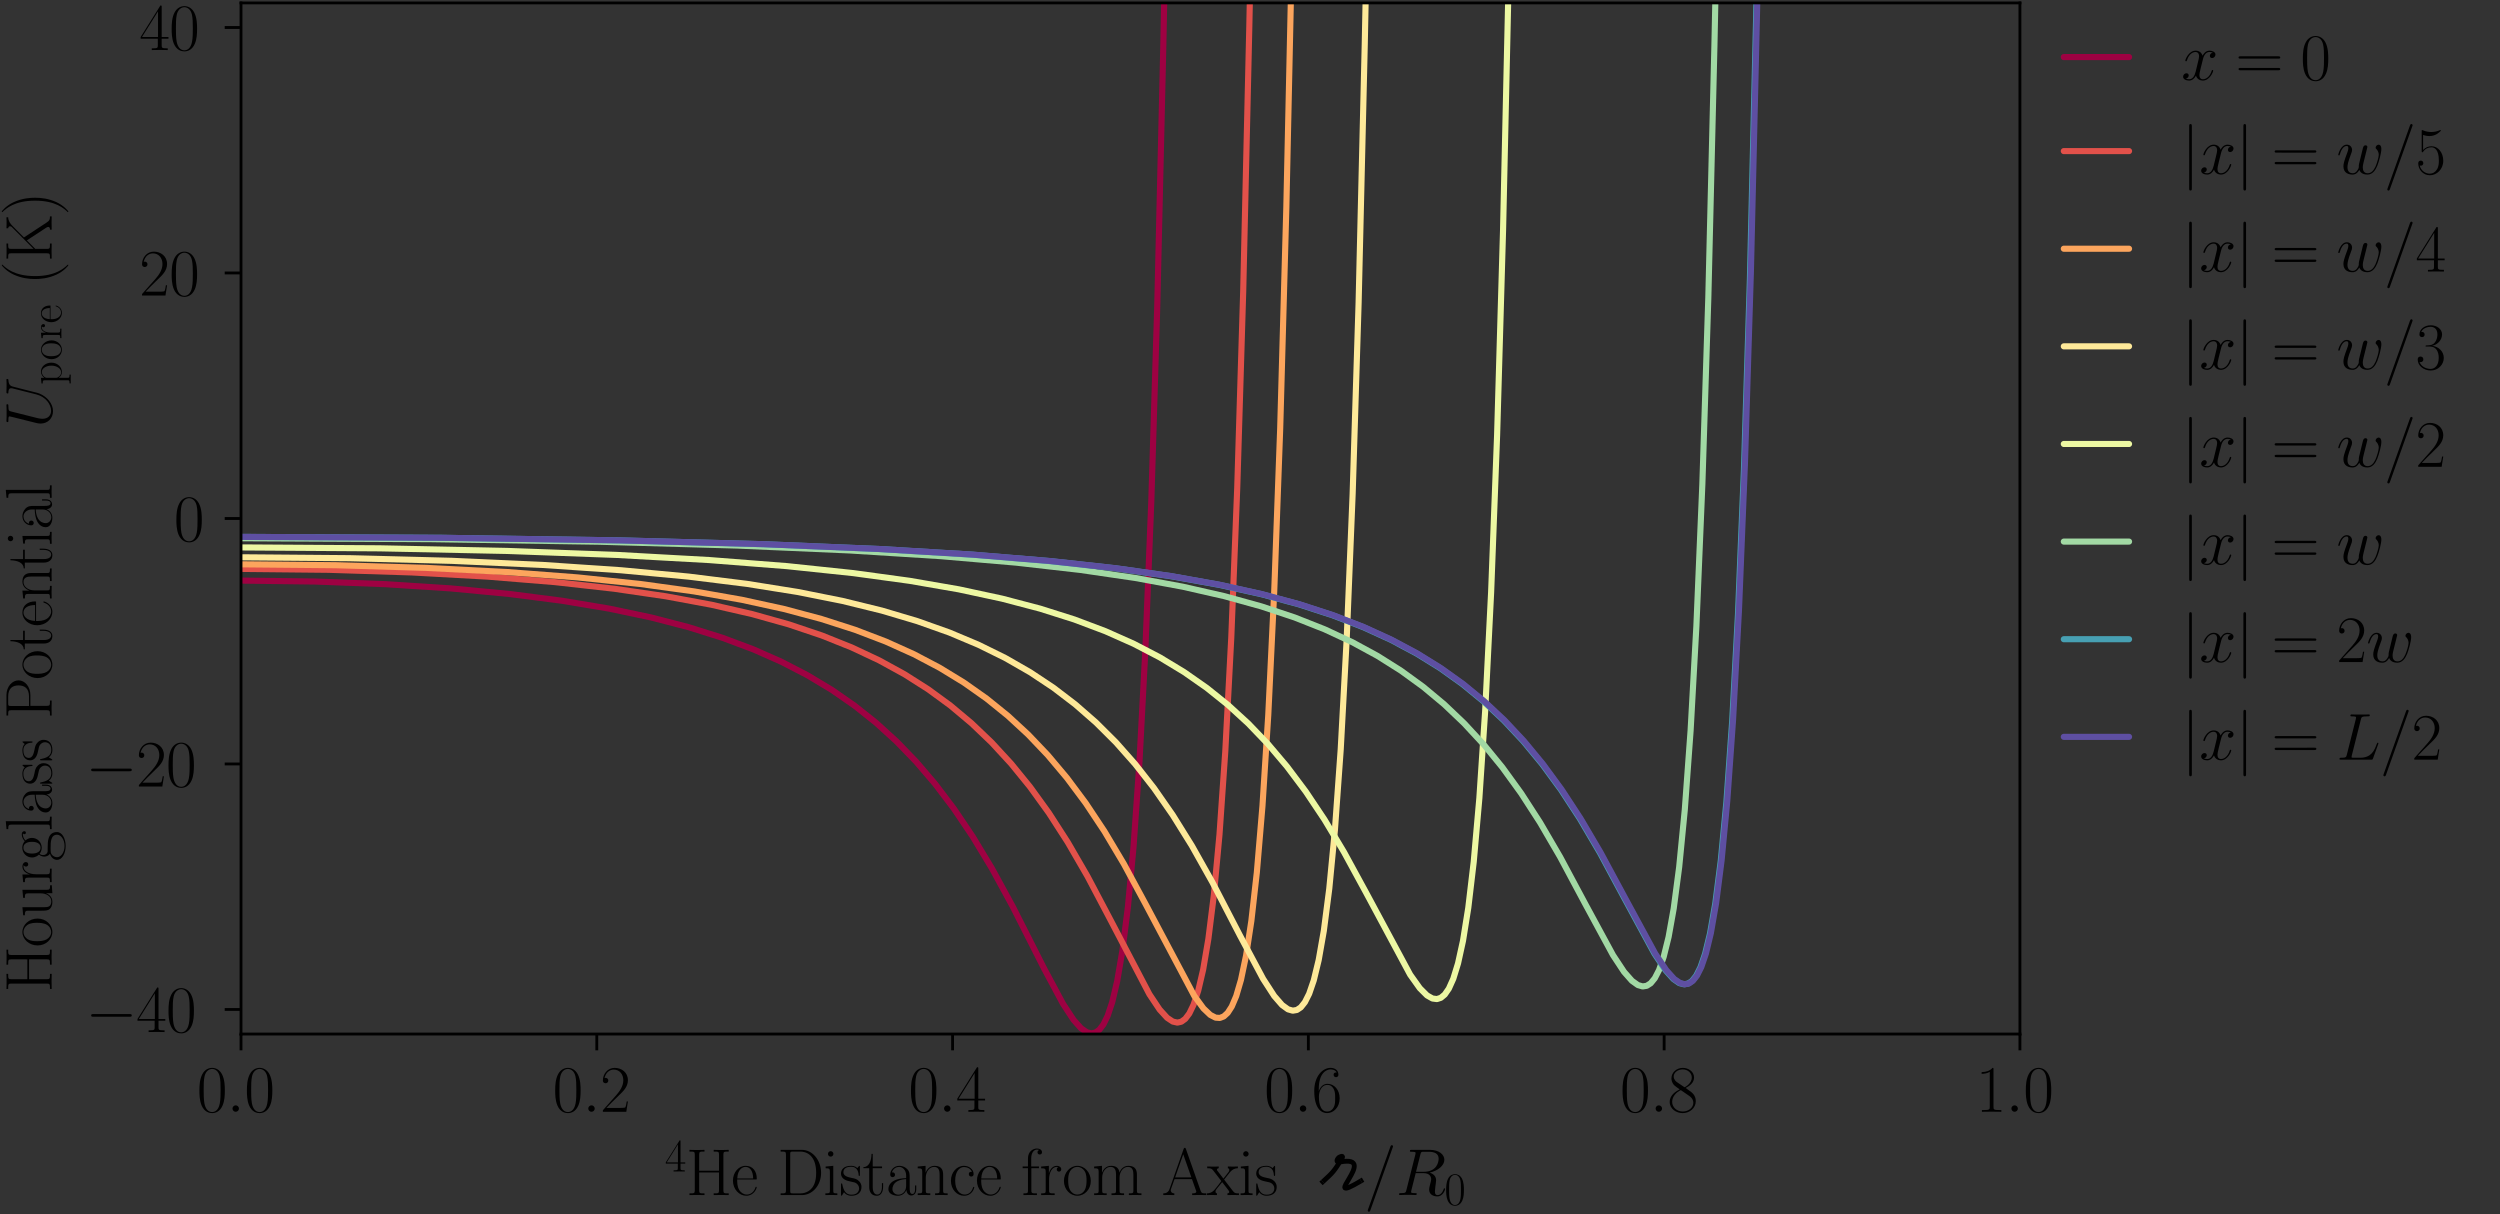 <?xml version="1.0" encoding="UTF-8" standalone="no"?>
<svg
   width="306.534pt"
   height="148.887pt"
   viewBox="0 0 306.534 148.887"
   version="1.1"
   id="svg150"
   sodipodi:docname="hourglass_U.svg"
   xml:space="preserve"
   inkscape:version="1.3.2 (091e20e, 2023-11-25)"
   xmlns:inkscape="http://www.inkscape.org/namespaces/inkscape"
   xmlns:sodipodi="http://sodipodi.sourceforge.net/DTD/sodipodi-0.dtd"
   xmlns:xlink="http://www.w3.org/1999/xlink"
   xmlns="http://www.w3.org/2000/svg"
   xmlns:svg="http://www.w3.org/2000/svg"
   xmlns:rdf="http://www.w3.org/1999/02/22-rdf-syntax-ns#"
   xmlns:cc="http://creativecommons.org/ns#"
   xmlns:dc="http://purl.org/dc/elements/1.1/"><rect x="0" y="0" width="306.534" height="148.887" fill="#333333" stroke="none"/><sodipodi:namedview
     id="namedview150"
     pagecolor="#ffffff"
     bordercolor="#666666"
     borderopacity="1.0"
     inkscape:showpageshadow="2"
     inkscape:pageopacity="0.0"
     inkscape:pagecheckerboard="0"
     inkscape:deskcolor="#d1d1d1"
     inkscape:document-units="pt"
     inkscape:zoom="2.3543059"
     inkscape:cx="151.42467"
     inkscape:cy="172.02523"
     inkscape:window-width="2152"
     inkscape:window-height="1207"
     inkscape:window-x="0"
     inkscape:window-y="360"
     inkscape:window-maximized="0"
     inkscape:current-layer="line2d_14" /><defs
     id="defs1"><style
       type="text/css"
       id="style1">*{stroke-linejoin: round; stroke-linecap: butt}</style><clipPath
       id="clip-0"><path
         clip-rule="nonzero"
         d="M 0.039 0.746 L 25 0.746 L 25 20 L 0.039 20 Z M 0.039 0.746 "
         id="path1-0" /></clipPath></defs><g
     id="patch_1"><path
       d="M 0,148.887 H 306.534 V 0 H 0 Z"
       style="fill:none"
       id="path1" /></g><g
     id="patch_2"><path
       d="M 29.551,126.785 H 247.67 V 0.36 H 29.551 Z"
       style="fill:none"
       id="path2" /></g><g
     id="matplotlib.axis_1"><g
       id="xtick_1"><g
         id="line2d_1"><defs
           id="defs2"><path
             id="mfb56f74d13"
             d="M 0,0 V 2"
             style="stroke:#000000;stroke-width:0.35" /></defs><g
           id="g2"><use
             xlink:href="#mfb56f74d13"
             x="29.551"
             y="126.785"
             style="stroke:#000000;stroke-width:0.35"
             id="use2" /></g></g><g
         id="text_1"><!-- $\mathdefault{0.0}$ --><g
           transform="matrix(0.08,0,0,-0.08,24.141,136.32)"
           id="g5"><defs
             id="defs3"><path
               id="CMR17-30"
               d="m 2688,2038 c 0,392 -6,1061 -275,1575 -237,450 -615,611 -947,611 -308,0 -698,-142 -941,-604 C 269,3137 243,2539 243,2038 c 0,-367 7,-926 205,-1415 275,-662 768,-751 1018,-751 294,0 742,121 1004,732 192,444 218,964 218,1434 z M 1466,-26 c -410,0 -653,354 -743,842 -70,380 -70,933 -70,1293 0,495 0,906 83,1298 122,547 480,714 730,714 262,0 601,-174 723,-701 83,-366 89,-797 89,-1311 0,-418 0,-933 -76,-1312 C 2067,96 1690,-26 1466,-26 Z"
               transform="scale(0.016)" /><path
               id="CMMI12-3a"
               d="M 1178,307 C 1178,492 1024,620 870,620 685,620 557,467 557,313 557,128 710,0 864,0 c 186,0 314,153 314,307 z"
               transform="scale(0.016)" /></defs><use
             xlink:href="#CMR17-30"
             transform="scale(0.996)"
             id="use3" /><use
             xlink:href="#CMMI12-3a"
             transform="matrix(0.996,0,0,0.996,45.69,0)"
             id="use4" /><use
             xlink:href="#CMR17-30"
             transform="matrix(0.996,0,0,0.996,72.788,0)"
             id="use5" /></g></g></g><g
       id="xtick_2"><g
         id="line2d_2"><g
           id="g6"><use
             xlink:href="#mfb56f74d13"
             x="73.175"
             y="126.785"
             style="stroke:#000000;stroke-width:0.35"
             id="use6" /></g></g><g
         id="text_2"><!-- $\mathdefault{0.2}$ --><g
           transform="matrix(0.08,0,0,-0.08,67.764,136.32)"
           id="g9"><defs
             id="defs6"><path
               id="CMR17-32"
               d="M 2669,990 H 2554 C 2490,537 2438,460 2413,422 2381,371 1920,371 1830,371 H 602 c 230,249 678,702 1222,1225 390,370 845,804 845,1437 0,755 -602,1191 -1274,1191 -704,0 -1133,-621 -1133,-1197 0,-250 186,-282 263,-282 64,0 256,38 256,262 0,199 -167,257 -256,257 -39,0 -77,-7 -103,-20 122,544 493,813 884,813 556,0 921,-441 921,-1024 0,-556 -326,-1035 -691,-1450 L 262,147 V 0 h 2253 z"
               transform="scale(0.016)" /></defs><use
             xlink:href="#CMR17-30"
             transform="scale(0.996)"
             id="use7" /><use
             xlink:href="#CMMI12-3a"
             transform="matrix(0.996,0,0,0.996,45.69,0)"
             id="use8" /><use
             xlink:href="#CMR17-32"
             transform="matrix(0.996,0,0,0.996,72.788,0)"
             id="use9" /></g></g></g><g
       id="xtick_3"><g
         id="line2d_3"><g
           id="g10"><use
             xlink:href="#mfb56f74d13"
             x="116.799"
             y="126.785"
             style="stroke:#000000;stroke-width:0.35"
             id="use10" /></g></g><g
         id="text_3"><!-- $\mathdefault{0.4}$ --><g
           transform="matrix(0.08,0,0,-0.08,111.388,136.32)"
           id="g13"><defs
             id="defs10"><path
               id="CMR17-34"
               d="m 2150,4147 c 0,134 -6,141 -121,141 L 128,1254 V 1088 H 1779 V 460 c 0,-230 -13,-294 -461,-294 H 1197 V 0 c 205,12 550,12 768,12 217,0 563,0 768,-12 v 166 h -122 c -448,0 -461,64 -461,294 v 628 h 653 v 166 H 2150 Z M 1798,3723 V 1254 H 256 Z"
               transform="scale(0.016)" /></defs><use
             xlink:href="#CMR17-30"
             transform="scale(0.996)"
             id="use11" /><use
             xlink:href="#CMMI12-3a"
             transform="matrix(0.996,0,0,0.996,45.69,0)"
             id="use12" /><use
             xlink:href="#CMR17-34"
             transform="matrix(0.996,0,0,0.996,72.788,0)"
             id="use13" /></g></g></g><g
       id="xtick_4"><g
         id="line2d_4"><g
           id="g14"><use
             xlink:href="#mfb56f74d13"
             x="160.422"
             y="126.785"
             style="stroke:#000000;stroke-width:0.35"
             id="use14" /></g></g><g
         id="text_4"><!-- $\mathdefault{0.6}$ --><g
           transform="matrix(0.08,0,0,-0.08,155.012,136.32)"
           id="g17"><defs
             id="defs14"><path
               id="CMR17-36"
               d="m 678,2198 c 0,1514 717,1878 1133,1878 135,0 461,-27 589,-294 -102,0 -294,0 -294,-224 0,-173 140,-230 230,-230 58,0 230,25 230,243 0,416 -320,653 -761,653 -762,0 -1562,-813 -1562,-2213 0,-1754 723,-2139 1235,-2139 621,0 1210,559 1210,1423 0,806 -518,1393 -1171,1393 -391,0 -679,-258 -839,-709 z M 1478,25 c -787,0 -787,1187 -787,1425 0,464 218,1135 813,1135 109,0 422,0 634,-445 115,-251 115,-516 115,-838 0,-348 0,-606 -135,-864 C 1978,173 1773,25 1478,25 Z"
               transform="scale(0.016)" /></defs><use
             xlink:href="#CMR17-30"
             transform="scale(0.996)"
             id="use15" /><use
             xlink:href="#CMMI12-3a"
             transform="matrix(0.996,0,0,0.996,45.69,0)"
             id="use16" /><use
             xlink:href="#CMR17-36"
             transform="matrix(0.996,0,0,0.996,72.788,0)"
             id="use17" /></g></g></g><g
       id="xtick_5"><g
         id="line2d_5"><g
           id="g18"><use
             xlink:href="#mfb56f74d13"
             x="204.046"
             y="126.785"
             style="stroke:#000000;stroke-width:0.35"
             id="use18" /></g></g><g
         id="text_5"><!-- $\mathdefault{0.8}$ --><g
           transform="matrix(0.08,0,0,-0.08,198.636,136.32)"
           id="g21"><defs
             id="defs18"><path
               id="CMR17-38"
               d="m 1741,2289 c 403,205 813,514 813,1009 0,586 -564,926 -1082,926 -582,0 -1094,-424 -1094,-1009 0,-161 38,-438 288,-682 64,-64 332,-257 505,-379 C 883,2006 211,1652 211,945 211,282 838,-128 1459,-128 c 685,0 1261,494 1261,1150 0,585 -390,855 -646,1029 z m -839,566 c -51,32 -307,231 -307,533 0,393 403,688 864,688 506,0 877,-360 877,-778 0,-598 -666,-939 -698,-939 -6,0 -12,0 -64,39 z M 2080,1536 c 96,-70 403,-283 403,-675 C 2483,385 2010,25 1472,25 890,25 448,443 448,951 c 0,508 390,933 832,1132 z"
               transform="scale(0.016)" /></defs><use
             xlink:href="#CMR17-30"
             transform="scale(0.996)"
             id="use19" /><use
             xlink:href="#CMMI12-3a"
             transform="matrix(0.996,0,0,0.996,45.69,0)"
             id="use20" /><use
             xlink:href="#CMR17-38"
             transform="matrix(0.996,0,0,0.996,72.788,0)"
             id="use21" /></g></g></g><g
       id="xtick_6"><g
         id="line2d_6"><g
           id="g22"><use
             xlink:href="#mfb56f74d13"
             x="247.67"
             y="126.785"
             style="stroke:#000000;stroke-width:0.35"
             id="use22" /></g></g><g
         id="text_6"><!-- $\mathdefault{1.0}$ --><g
           transform="matrix(0.08,0,0,-0.08,242.26,136.32)"
           id="g25"><defs
             id="defs22"><path
               id="CMR17-31"
               d="m 1702,4083 c 0,134 -6,141 -96,141 -249,-297 -627,-391 -985,-404 -19,0 -51,0 -58,-12 -6,-13 -6,-26 -6,-160 198,0 531,38 787,191 V 467 C 1344,243 1331,166 781,166 H 589 V 0 c 307,6 627,12 934,12 307,0 627,-6 935,-12 v 166 h -192 c -551,0 -564,70 -564,301 z"
               transform="scale(0.016)" /></defs><use
             xlink:href="#CMR17-31"
             transform="scale(0.996)"
             id="use23" /><use
             xlink:href="#CMMI12-3a"
             transform="matrix(0.996,0,0,0.996,45.69,0)"
             id="use24" /><use
             xlink:href="#CMR17-30"
             transform="matrix(0.996,0,0,0.996,72.788,0)"
             id="use25" /></g></g></g><g
       id="text_7"><!-- $^4$He Distance from Axis  $\;\;{r}/R_0$ --><g
         transform="matrix(0.08,0,0,-0.08,81.523,146.535)"
         id="g48"><defs
           id="defs25"><path
             id="CMR17-48"
             d="m 3590,3898 c 0,287 71,287 512,287 v 167 c -185,-13 -524,-13 -723,-13 -198,0 -537,0 -723,13 v -167 c 442,0 512,0 512,-287 V 2342 H 1261 v 1556 c 0,287 70,287 512,287 v 167 c -186,-13 -525,-13 -723,-13 -199,0 -538,0 -724,13 v -167 c 442,0 512,0 512,-287 V 452 C 838,166 768,166 326,166 V 0 c 186,12 525,12 724,12 198,0 537,0 723,-12 v 166 c -442,0 -512,0 -512,286 V 2176 H 3168 V 452 c 0,-286 -70,-286 -512,-286 V 0 c 186,12 525,12 723,12 199,0 538,0 723,-12 v 166 c -441,0 -512,0 -512,286 z"
             transform="scale(0.016)" /><path
             id="CMR17-65"
             d="m 2438,1503 c 26,26 26,39 26,103 0,645 -346,1210 -1075,1210 C 710,2816 173,2175 173,1394 173,554 781,-64 1459,-64 c 717,0 999,683 999,819 0,45 -39,45 -52,45 -44,0 -51,-13 -76,-91 C 2189,270 1837,51 1504,51 1229,51 954,206 781,490 582,819 582,1200 582,1503 Z m -1849,97 c 45,911 537,1113 793,1113 436,0 730,-405 736,-1113 z"
             transform="scale(0.016)" /><path
             id="CMR17-44"
             d="m 333,4352 v -167 c 441,0 512,0 512,-287 V 453 C 845,166 774,166 333,166 V 0 h 2035 c 1030,0 1856,943 1856,2140 0,1204 -813,2212 -1856,2212 z M 1523,166 c -256,0 -269,32 -269,248 v 3522 c 0,217 13,249 269,249 h 717 c 531,0 1510,-312 1510,-2045 C 3750,1242 3488,879 3366,707 3213,510 2848,166 2240,166 Z"
             transform="scale(0.016)" /><path
             id="CMR17-69"
             d="m 992,3961 c 0,141 -115,263 -262,263 -141,0 -263,-116 -263,-263 0,-141 115,-262 263,-262 140,0 262,115 262,262 z M 243,2745 v -166 c 359,0 410,-39 410,-348 V 443 C 653,198 627,166 218,166 V 0 c 153,12 428,12 588,12 154,0 416,0 564,-12 v 166 c -378,0 -391,39 -391,270 v 2380 z"
             transform="scale(0.016)" /><path
             id="CMR17-73"
             d="m 1978,2688 c 0,115 -7,121 -45,121 -26,0 -32,-6 -109,-102 -19,-26 -77,-90 -96,-115 -205,217 -493,224 -602,224 -710,0 -966,-372 -966,-743 0,-576 653,-710 838,-749 404,-83 544,-108 679,-224 83,-76 224,-217 224,-448 0,-268 -154,-614 -743,-614 -556,0 -755,422 -870,986 -19,89 -19,96 -70,96 -52,0 -58,-7 -58,-135 V 64 c 0,-116 6,-122 45,-122 32,0 38,6 70,58 39,57 135,211 173,275 128,-173 352,-339 710,-339 634,0 973,345 973,844 0,327 -173,500 -256,576 -192,199 -416,244 -685,295 -352,77 -800,166 -800,557 0,166 90,518 736,518 685,0 724,-640 736,-845 7,-32 39,-38 58,-38 58,0 58,19 58,128 z"
             transform="scale(0.016)" /><path
             id="CMR17-74"
             d="m 966,2585 h 896 v 167 H 966 V 3968 H 851 C 838,3292 614,2700 70,2687 V 2585 H 627 V 778 c 0,-123 0,-842 743,-842 377,0 595,372 595,848 v 367 H 1850 V 790 C 1850,347 1677,51 1408,51 1222,51 966,179 966,765 Z"
             transform="scale(0.016)" /><path
             id="CMR17-61"
             d="m 2304,1656 c 0,392 0,619 -269,878 -237,217 -512,282 -729,282 -506,0 -871,-408 -871,-839 0,-237 192,-249 231,-249 83,0 230,51 230,230 0,160 -122,230 -230,230 -26,0 -58,-6 -77,-12 134,418 480,537 704,537 320,0 672,-292 672,-838 V 1632 C 1587,1619 1133,1568 774,1373 371,1147 256,822 256,576 256,77 832,-64 1171,-64 c 352,0 679,199 819,569 13,-286 192,-544 474,-544 134,0 474,90 474,602 V 926 H 2822 V 557 c 0,-396 -172,-448 -256,-448 -262,0 -262,337 -262,623 z M 1965,887 C 1965,323 1568,38 1216,38 896,38 646,278 646,576 c 0,195 84,538 455,746 307,175 659,201 864,214 z"
             transform="scale(0.016)" /><path
             id="CMR17-6e"
             d="m 2656,1954 c 0,328 -64,862 -819,862 -506,0 -768,-392 -864,-650 h -7 v 650 l -755,-71 v -167 c 378,0 435,-38 435,-347 V 443 C 646,198 621,166 211,166 V 0 c 154,12 435,12 602,12 166,0 454,0 608,-12 v 166 c -410,0 -435,26 -435,277 v 1235 c 0,591 358,1035 806,1035 474,0 525,-424 525,-733 V 443 c 0,-245 -26,-277 -435,-277 V 0 c 153,12 435,12 601,12 167,0 455,0 608,-12 v 166 c -409,0 -435,26 -435,277 z"
             transform="scale(0.016)" /><path
             id="CMR17-63"
             d="m 2234,2240 c -122,0 -301,0 -301,-225 0,-179 147,-230 230,-230 45,0 231,19 231,243 0,448 -436,788 -928,788 C 787,2816 211,2201 211,1379 211,521 813,-64 1466,-64 c 793,0 992,740 992,811 0,26 -7,45 -52,45 -44,0 -51,-6 -76,-90 C 2163,180 1798,51 1523,51 1114,51 621,431 621,1385 c 0,973 473,1315 851,1315 250,0 621,-118 762,-460 z"
             transform="scale(0.016)" /><path
             id="CMR17-66"
             d="m 979,2585 h 730 v 167 H 966 v 787 c 0,537 269,838 544,838 84,0 180,-14 244,-38 -52,-13 -186,-58 -186,-218 0,-166 128,-217 218,-217 89,0 217,51 217,217 0,232 -230,359 -486,359 -365,0 -864,-269 -864,-954 V 2752 H 141 V 2585 H 653 V 441 C 653,198 627,166 218,166 V 0 c 153,12 448,12 614,12 186,0 512,0 685,-12 v 166 c -461,0 -538,0 -538,288 z"
             transform="scale(0.016)" /><path
             id="CMR17-72"
             d="m 960,1517 c 0,617 262,1196 742,1196 45,0 90,-6 135,-26 0,0 -141,-45 -141,-212 0,-154 122,-218 218,-218 76,0 217,45 217,225 0,205 -205,334 -422,334 -487,0 -698,-476 -762,-701 h -6 v 701 l -743,-71 v -167 c 378,0 436,-38 436,-347 V 443 C 634,198 608,166 198,166 V 0 c 154,12 448,12 615,12 185,0 512,0 685,-12 v 166 c -461,0 -538,0 -538,289 z"
             transform="scale(0.016)" /><path
             id="CMR17-6f"
             d="m 2758,1356 c 0,820 -595,1460 -1292,1460 C 768,2816 173,2176 173,1356 173,550 768,-64 1466,-64 c 697,0 1292,614 1292,1420 z M 1466,51 c -301,0 -557,179 -704,429 -160,288 -180,646 -180,928 0,268 13,601 180,889 128,211 377,416 704,416 288,0 531,-160 684,-384 199,-301 199,-723 199,-921 0,-250 -13,-634 -186,-941 C 1984,172 1709,51 1466,51 Z"
             transform="scale(0.016)" /><path
             id="CMR17-6d"
             d="m 4326,1954 c 0,322 -57,862 -819,862 -435,0 -736,-296 -851,-643 h -6 c -77,527 -455,643 -813,643 -506,0 -768,-392 -864,-650 h -7 v 650 l -755,-71 v -167 c 378,0 435,-38 435,-347 V 443 C 646,198 621,166 211,166 V 0 c 154,12 435,12 602,12 166,0 454,0 608,-12 v 166 c -410,0 -435,26 -435,277 v 1235 c 0,591 358,1035 806,1035 474,0 525,-424 525,-733 V 443 c 0,-245 -26,-277 -435,-277 V 0 c 153,12 435,12 601,12 167,0 455,0 608,-12 v 166 c -409,0 -435,26 -435,277 v 1235 c 0,591 358,1035 806,1035 474,0 525,-424 525,-733 V 443 c 0,-245 -25,-277 -435,-277 V 0 c 154,12 435,12 602,12 166,0 454,0 608,-12 v 166 c -410,0 -436,26 -436,277 z"
             transform="scale(0.016)" /><path
             id="CMR17-41"
             d="m 2323,4441 c -32,83 -45,103 -109,103 -64,0 -76,-20 -108,-103 L 749,580 C 627,236 371,166 147,166 V 0 c 115,12 371,12 493,12 160,0 416,0 570,-12 v 166 c -301,13 -346,216 -346,293 0,57 13,89 26,127 l 339,950 H 2906 L 3290,453 c 32,-77 32,-90 32,-115 0,-172 -276,-172 -397,-172 V 0 c 185,12 518,12 717,12 166,0 486,0 640,-12 v 166 c -340,0 -455,0 -538,236 z M 2067,3924 2848,1702 H 1286 Z"
             transform="scale(0.016)" /><path
             id="CMR17-78"
             d="m 1664,1491 c 192,249 410,531 589,742 211,243 454,346 736,352 v 167 c -109,-7 -333,-13 -448,-13 -173,0 -371,0 -519,13 v -167 c 90,-13 141,-77 141,-166 0,-115 -64,-186 -96,-231 l -473,-601 -564,736 c -57,70 -57,83 -57,115 0,77 64,141 173,147 v 167 c -154,-13 -429,-13 -589,-13 -173,0 -378,0 -519,13 v -167 c 346,0 423,-25 576,-217 l 736,-954 c 13,-13 45,-51 45,-70 C 1395,1318 838,633 768,544 480,198 179,172 6,166 V 0 c 109,6 333,12 448,12 128,0 410,0 525,-12 v 166 c -38,6 -141,19 -141,166 0,116 52,186 109,263 l 531,653 557,-724 c 51,-70 128,-166 128,-211 0,-89 -77,-141 -179,-147 V 0 c 154,12 429,12 589,12 173,0 377,0 518,-12 v 166 c -320,0 -416,13 -569,211 z"
             transform="scale(0.016)" /><path
             id="CMMI12-72"
             d="m 2490,2633 c -199,-35 -301,-176 -301,-317 0,-153 121,-205 211,-205 179,0 326,154 326,346 0,194 -198,359 -518,359 -256,0 -550,-116 -819,-481 -45,325 -301,481 -557,481 -250,0 -378,-174 -454,-308 -109,-230 -205,-616 -205,-648 0,-26 25,-59 70,-59 51,0 58,7 96,156 96,385 218,730 474,730 153,0 198,-83 198,-268 0,-141 -64,-391 -109,-592 L 723,1130 C 698,1007 627,716 595,600 550,432 480,128 480,96 480,6 550,-64 646,-64 c 71,0 192,44 231,173 19,51 256,1027 294,1176 32,142 71,277 103,420 25,90 51,193 70,277 19,58 192,373 352,513 77,71 243,192 506,192 102,0 204,-13 288,-54 z"
             transform="scale(0.016)" /><path
             id="CMMI12-3d"
             d="m 2746,4563 c 0,6 38,102 38,115 0,77 -64,122 -115,122 -32,0 -90,0 -141,-141 L 384,-1364 c 0,-6 -38,-102 -38,-115 0,-77 64,-121 115,-121 38,0 96,6 141,140 z"
             transform="scale(0.016)" /><path
             id="CMMI12-52"
             d="m 2355,3917 c 58,236 83,249 333,249 h 461 c 550,0 960,-166 960,-663 0,-326 -167,-1263 -1453,-1263 h -723 z m 890,-1754 c 793,172 1414,683 1414,1231 0,498 -505,958 -1395,958 H 1530 c -128,0 -186,0 -186,-122 0,-64 45,-64 166,-64 384,0 384,-51 384,-121 0,-13 0,-51 -25,-147 L 1005,475 C 947,253 934,190 493,190 346,190 301,190 301,69 301,6 371,6 390,6 506,6 640,19 762,19 h 755 c 115,0 249,-13 365,-13 51,0 121,0 121,120 0,64 -57,64 -153,64 -391,0 -391,51 -391,114 0,6 0,51 13,101 l 429,1707 h 768 c 608,0 723,-381 723,-590 0,-96 -64,-343 -109,-508 -70,-291 -89,-361 -89,-482 0,-450 371,-660 800,-660 518,0 742,629 742,717 0,45 -32,64 -70,64 -52,0 -64,-38 -77,-89 C 4435,114 4173,0 4013,0 c -160,0 -263,69 -263,355 0,152 77,729 84,761 32,234 32,260 32,310 0,463 -378,660 -621,737 z"
             transform="scale(0.016)" /></defs><use
           xlink:href="#CMR17-34"
           transform="matrix(0.697,0,0,0.697,0,36.154)"
           id="use26" /><use
           xlink:href="#CMR17-48"
           transform="matrix(0.996,0,0,0.996,32.481,0)"
           id="use27" /><use
           xlink:href="#CMR17-65"
           transform="matrix(0.996,0,0,0.996,101.554,0)"
           id="use28" /><use
           xlink:href="#CMR17-44"
           transform="matrix(0.996,0,0,0.996,172.115,0)"
           id="use29" /><use
           xlink:href="#CMR17-69"
           transform="matrix(0.996,0,0,0.996,242.509,0)"
           id="use30" /><use
           xlink:href="#CMR17-73"
           transform="matrix(0.996,0,0,0.996,267.38,0)"
           id="use31" /><use
           xlink:href="#CMR17-74"
           transform="matrix(0.996,0,0,0.996,303.181,0)"
           id="use32" /><use
           xlink:href="#CMR17-61"
           transform="matrix(0.996,0,0,0.996,338.462,0)"
           id="use33" /><use
           xlink:href="#CMR17-6e"
           transform="matrix(0.996,0,0,0.996,384.153,0)"
           id="use34" /><use
           xlink:href="#CMR17-63"
           transform="matrix(0.996,0,0,0.996,435.048,0)"
           id="use35" /><use
           xlink:href="#CMR17-65"
           transform="matrix(0.996,0,0,0.996,475.534,0)"
           id="use36" /><use
           xlink:href="#CMR17-66"
           transform="matrix(0.996,0,0,0.996,546.095,0)"
           id="use37" /><use
           xlink:href="#CMR17-72"
           transform="matrix(0.996,0,0,0.996,573.569,0)"
           id="use38" /><use
           xlink:href="#CMR17-6f"
           transform="matrix(0.996,0,0,0.996,608.85,0)"
           id="use39" /><use
           xlink:href="#CMR17-6d"
           transform="matrix(0.996,0,0,0.996,654.54,0)"
           id="use40" /><use
           xlink:href="#CMR17-41"
           transform="matrix(0.996,0,0,0.996,761.536,0)"
           id="use41" /><use
           xlink:href="#CMR17-78"
           transform="matrix(0.996,0,0,0.996,830.608,0)"
           id="use42" /><use
           xlink:href="#CMR17-69"
           transform="matrix(0.996,0,0,0.996,878.901,0)"
           id="use43" /><use
           xlink:href="#CMR17-73"
           transform="matrix(0.996,0,0,0.996,903.772,0)"
           id="use44" /><use
           xlink:href="#CMMI12-3d"
           transform="matrix(0.996,0,0,0.996,1071.668,0)"
           id="use46" /><use
           xlink:href="#CMMI12-52"
           transform="matrix(0.996,0,0,0.996,1120.443,0)"
           id="use47" /><use
           xlink:href="#CMR17-30"
           transform="matrix(0.697,0,0,0.697,1194.694,-14.944)"
           id="use48" /></g></g></g><g
     id="matplotlib.axis_2"><g
       id="ytick_1"><g
         id="line2d_7"><defs
           id="defs48"><path
             id="m1d759e22f7"
             d="M 0,0 H -2"
             style="stroke:#000000;stroke-width:0.35" /></defs><g
           id="g49"><use
             xlink:href="#m1d759e22f7"
             x="29.551"
             y="123.775"
             style="stroke:#000000;stroke-width:0.35"
             id="use49" /></g></g><g
         id="text_8"><!-- $\mathdefault{−40}$ --><g
           transform="matrix(0.08,0,0,-0.08,10.496,126.543)"
           id="g52"><defs
             id="defs49"><path
               id="CMSY10-0"
               d="m 4218,1472 c 108,0 224,0 224,128 0,128 -116,128 -224,128 H 755 c -109,0 -224,0 -224,-128 0,-128 115,-128 224,-128 z"
               transform="scale(0.016)" /></defs><use
             xlink:href="#CMSY10-0"
             transform="scale(0.996)"
             id="use50" /><use
             xlink:href="#CMR17-34"
             transform="matrix(0.996,0,0,0.996,77.487,0)"
             id="use51" /><use
             xlink:href="#CMR17-30"
             transform="matrix(0.996,0,0,0.996,123.178,0)"
             id="use52" /></g></g></g><g
       id="ytick_2"><g
         id="line2d_8"><g
           id="g53"><use
             xlink:href="#m1d759e22f7"
             x="29.551"
             y="93.674"
             style="stroke:#000000;stroke-width:0.35"
             id="use53" /></g></g><g
         id="text_9"><!-- $\mathdefault{−20}$ --><g
           transform="matrix(0.08,0,0,-0.08,10.496,96.441)"
           id="g56"><use
             xlink:href="#CMSY10-0"
             transform="scale(0.996)"
             id="use54" /><use
             xlink:href="#CMR17-32"
             transform="matrix(0.996,0,0,0.996,77.487,0)"
             id="use55" /><use
             xlink:href="#CMR17-30"
             transform="matrix(0.996,0,0,0.996,123.178,0)"
             id="use56" /></g></g></g><g
       id="ytick_3"><g
         id="line2d_9"><g
           id="g57"><use
             xlink:href="#m1d759e22f7"
             x="29.551"
             y="63.573"
             style="stroke:#000000;stroke-width:0.35"
             id="use57" /></g></g><g
         id="text_10"><!-- $\mathdefault{0}$ --><g
           transform="matrix(0.08,0,0,-0.08,21.317,66.34)"
           id="g58"><use
             xlink:href="#CMR17-30"
             transform="scale(0.996)"
             id="use58" /></g></g></g><g
       id="ytick_4"><g
         id="line2d_10"><g
           id="g59"><use
             xlink:href="#m1d759e22f7"
             x="29.551"
             y="33.471"
             style="stroke:#000000;stroke-width:0.35"
             id="use59" /></g></g><g
         id="text_11"><!-- $\mathdefault{20}$ --><g
           transform="matrix(0.08,0,0,-0.08,17.083,36.239)"
           id="g61"><use
             xlink:href="#CMR17-32"
             transform="scale(0.996)"
             id="use60" /><use
             xlink:href="#CMR17-30"
             transform="matrix(0.996,0,0,0.996,45.69,0)"
             id="use61" /></g></g></g><g
       id="ytick_5"><g
         id="line2d_11"><g
           id="g62"><use
             xlink:href="#m1d759e22f7"
             x="29.551"
             y="3.37"
             style="stroke:#000000;stroke-width:0.35"
             id="use62" /></g></g><g
         id="text_12"><!-- $\mathdefault{40}$ --><g
           transform="matrix(0.08,0,0,-0.08,17.083,6.138)"
           id="g64"><use
             xlink:href="#CMR17-34"
             transform="scale(0.996)"
             id="use63" /><use
             xlink:href="#CMR17-30"
             transform="matrix(0.996,0,0,0.996,45.69,0)"
             id="use64" /></g></g></g><g
       id="text_13"><!-- Hourglass Potential $\;\; U_{\rm pore}$  (K) --><g
         transform="matrix(0,-0.08,-0.08,0,6.338,121.67)"
         id="g90"><defs
           id="defs64"><path
             id="CMR17-75"
             d="m 1882,2745 v -166 c 377,0 435,-39 435,-350 V 1053 C 2317,510 2029,38 1555,38 1030,38 986,355 986,691 v 2125 l -775,-71 v -166 c 256,0 429,0 435,-259 V 1079 c 0,-433 0,-711 167,-892 83,-84 243,-251 704,-251 544,0 755,464 806,600 h 7 V -64 l 761,51 v 167 c -377,0 -435,39 -435,349 v 2313 z"
             transform="scale(0.016)" /><path
             id="CMR17-67"
             d="m 710,1165 c 122,-97 333,-205 589,-205 506,0 941,399 941,935 0,168 -51,426 -243,626 179,192 441,256 589,256 25,0 64,0 96,-19 -26,-7 -84,-32 -84,-135 0,-83 58,-140 141,-140 96,0 147,64 147,147 0,121 -96,250 -300,250 -256,0 -480,-122 -660,-289 -192,173 -422,237 -627,237 -505,0 -941,-397 -941,-933 0,-368 212,-601 276,-665 C 442,1004 442,742 442,710 442,544 506,300 723,166 390,82 128,-184 128,-517 c 0,-479 608,-827 1338,-827 704,0 1337,335 1337,834 0,894 -947,894 -1440,894 -147,0 -409,0 -441,6 -199,32 -333,211 -333,435 0,58 0,199 121,340 z m 589,-97 c -563,0 -563,698 -563,827 0,129 0,824 563,824 563,0 563,-695 563,-824 0,-129 0,-827 -563,-827 z m 167,-2304 c -640,0 -1082,353 -1082,719 0,206 109,399 250,506 160,113 224,113 659,113 525,0 1254,0 1254,-619 0,-366 -441,-719 -1081,-719 z"
             transform="scale(0.016)" /><path
             id="CMR17-6c"
             d="m 979,4416 -761,-71 v -166 c 377,0 435,-38 435,-344 V 439 C 653,198 627,166 218,166 V 0 c 153,12 435,12 595,12 166,0 448,0 601,-12 v 166 c -409,0 -435,25 -435,273 z"
             transform="scale(0.016)" /><path
             id="CMR17-50"
             d="m 1267,2048 h 1024 c 826,0 1427,535 1427,1139 0,604 -588,1165 -1427,1165 H 333 v -167 c 441,0 512,0 512,-286 V 453 C 845,166 774,166 333,166 V 0 c 185,12 525,12 723,12 198,0 538,0 723,-12 v 166 c -441,0 -512,0 -512,287 z m -13,134 v 1755 c 0,216 13,248 269,248 h 647 c 825,0 1062,-470 1062,-998 0,-579 -282,-1005 -1062,-1005 z"
             transform="scale(0.016)" /><path
             id="CMMI12-55"
             d="M 3238,1469 C 3014,579 2272,57 1670,57 1210,57 896,362 896,890 c 0,26 0,217 70,496 l 628,2500 c 57,216 70,280 524,280 116,0 180,0 180,115 0,71 -58,71 -96,71 -116,0 -250,-13 -372,-13 h -755 c -121,0 -256,13 -377,13 -45,0 -122,0 -122,-122 0,-64 45,-64 166,-64 384,0 384,-51 384,-121 0,-38 -44,-223 -76,-331 L 493,1488 c -19,-70 -58,-242 -58,-413 0,-700 506,-1203 1203,-1203 647,0 1364,509 1690,1317 45,108 102,331 141,503 64,229 198,788 243,954 l 243,954 c 83,331 135,540 698,566 51,6 77,57 77,115 0,71 -58,71 -84,71 -89,0 -204,-13 -294,-13 h -301 c -397,0 -601,13 -608,13 -38,0 -115,0 -115,-122 0,-64 51,-64 96,-64 384,-13 410,-159 410,-274 0,-57 0,-76 -26,-165 z"
             transform="scale(0.016)" /><path
             id="CMR17-70"
             d="m 1408,-1114 c -410,0 -435,26 -435,280 V 380 c 185,-271 454,-444 793,-444 640,0 1287,567 1287,1446 0,814 -557,1434 -1216,1434 -384,0 -698,-213 -877,-471 v 471 l -762,-71 v -168 c 378,0 436,-38 436,-349 V -834 c 0,-247 -26,-280 -436,-280 v -166 c 154,12 436,12 602,12 166,0 454,0 608,-12 z M 973,2015 c 0,91 0,226 249,466 32,25 250,219 570,219 467,0 851,-588 851,-1324 C 2643,639 2234,38 1728,38 1498,38 1248,148 1056,451 973,594 973,632 973,736 Z"
             transform="scale(0.016)" /><path
             id="CMR17-28"
             d="m 1958,-1562 c 0,6 0,19 -19,38 -294,301 -1081,1121 -1081,3120 0,1999 774,2812 1088,3133 0,6 12,19 12,38 0,20 -19,33 -44,33 -71,0 -615,-475 -928,-1180 C 666,2909 576,2218 576,1603 c 0,-462 45,-1243 429,-2070 307,-666 832,-1133 909,-1133 32,0 44,12 44,38 z"
             transform="scale(0.016)" /><path
             id="CMR17-4b"
             d="m 2362,2669 1107,1102 c 230,223 473,401 832,414 v 167 c -128,-7 -288,-13 -416,-13 -173,0 -474,0 -640,13 v -167 c 166,-13 192,-128 192,-172 0,-45 -26,-115 -51,-153 L 1261,1739 v 2159 c 0,287 70,287 512,287 v 167 c -186,-13 -525,-13 -723,-13 -199,0 -538,0 -724,13 v -167 c 442,0 512,0 512,-287 V 453 C 838,166 768,166 326,166 V 0 c 186,12 525,12 724,12 198,0 537,0 723,-12 v 166 c -442,0 -512,0 -512,287 v 1127 l 819,809 1210,-1847 c 38,-64 83,-147 83,-210 0,-166 -179,-166 -263,-166 V 0 c 205,12 500,12 711,12 153,0 416,0 563,-12 v 166 c -307,0 -403,38 -595,331 z"
             transform="scale(0.016)" /><path
             id="CMR17-29"
             d="m 1683,1596 c 0,461 -45,1243 -429,2069 -307,667 -832,1135 -908,1135 -20,0 -45,-7 -45,-39 0,-13 6,-19 13,-32 307,-321 1088,-1134 1088,-3126 0,-1999 -775,-2813 -1088,-3133 -7,-13 -13,-19 -13,-32 0,-32 25,-38 45,-38 70,0 614,473 928,1178 320,711 409,1403 409,2018 z"
             transform="scale(0.016)" /></defs><use
           xlink:href="#CMR17-48"
           transform="scale(0.996)"
           id="use65" /><use
           xlink:href="#CMR17-6f"
           transform="matrix(0.996,0,0,0.996,69.072,0)"
           id="use66" /><use
           xlink:href="#CMR17-75"
           transform="matrix(0.996,0,0,0.996,114.763,0)"
           id="use67" /><use
           xlink:href="#CMR17-72"
           transform="matrix(0.996,0,0,0.996,165.658,0)"
           id="use68" /><use
           xlink:href="#CMR17-67"
           transform="matrix(0.996,0,0,0.996,200.939,0)"
           id="use69" /><use
           xlink:href="#CMR17-6c"
           transform="matrix(0.996,0,0,0.996,246.63,0)"
           id="use70" /><use
           xlink:href="#CMR17-61"
           transform="matrix(0.996,0,0,0.996,271.501,0)"
           id="use71" /><use
           xlink:href="#CMR17-73"
           transform="matrix(0.996,0,0,0.996,317.191,0)"
           id="use72" /><use
           xlink:href="#CMR17-73"
           transform="matrix(0.996,0,0,0.996,352.992,0)"
           id="use73" /><use
           xlink:href="#CMR17-50"
           transform="matrix(0.996,0,0,0.996,418.87,0)"
           id="use74" /><use
           xlink:href="#CMR17-6f"
           transform="matrix(0.996,0,0,0.996,478.854,0)"
           id="use75" /><use
           xlink:href="#CMR17-74"
           transform="matrix(0.996,0,0,0.996,524.544,0)"
           id="use76" /><use
           xlink:href="#CMR17-65"
           transform="matrix(0.996,0,0,0.996,559.825,0)"
           id="use77" /><use
           xlink:href="#CMR17-6e"
           transform="matrix(0.996,0,0,0.996,600.31,0)"
           id="use78" /><use
           xlink:href="#CMR17-74"
           transform="matrix(0.996,0,0,0.996,648.603,0)"
           id="use79" /><use
           xlink:href="#CMR17-69"
           transform="matrix(0.996,0,0,0.996,683.884,0)"
           id="use80" /><use
           xlink:href="#CMR17-61"
           transform="matrix(0.996,0,0,0.996,708.755,0)"
           id="use81" /><use
           xlink:href="#CMR17-6c"
           transform="matrix(0.996,0,0,0.996,754.446,0)"
           id="use82" /><use
           xlink:href="#CMMI12-55"
           transform="matrix(0.996,0,0,0.996,864.741,0)"
           id="use83" /><use
           xlink:href="#CMR17-70"
           transform="matrix(0.697,0,0,0.697,930.993,-14.944)"
           id="use84" /><use
           xlink:href="#CMR17-6f"
           transform="matrix(0.697,0,0,0.697,968.441,-14.944)"
           id="use85" /><use
           xlink:href="#CMR17-72"
           transform="matrix(0.697,0,0,0.697,1000.424,-14.944)"
           id="use86" /><use
           xlink:href="#CMR17-65"
           transform="matrix(0.697,0,0,0.697,1025.121,-14.944)"
           id="use87" /><use
           xlink:href="#CMR17-28"
           transform="matrix(0.996,0,0,0.996,1084.035,0)"
           id="use88" /><use
           xlink:href="#CMR17-4b"
           transform="matrix(0.996,0,0,0.996,1119.315,0)"
           id="use89" /><use
           xlink:href="#CMR17-29"
           transform="matrix(0.996,0,0,0.996,1190.99,0)"
           id="use90" /></g></g></g><g
     id="line2d_12"><path
       d="m 29.551,71.189 9.031,0.111 8.676,0.326 8.028,0.521 7.233,0.688 6.439,0.831 5.749,0.962 5.122,1.078 4.599,1.192 4.16,1.305 3.784,1.417 3.47,1.536 3.198,1.657 2.969,1.786 2.78,1.93 2.634,2.098 2.509,2.282 2.404,2.486 2.341,2.742 2.3,3.039 2.3,3.413 2.341,3.879 2.55,4.671 3.867,7.636 2.3,4.291 1.296,1.978 0.92,1.034 0.711,0.491 0.564,0.139 0.481,-0.098 0.481,-0.336 0.502,-0.652 0.523,-1.068 0.564,-1.688 0.606,-2.562 0.648,-3.791 0.669,-5.33 0.69,-7.384 0.711,-10.138 0.732,-13.85 0.732,-18.286 0.732,-23.994 L 142.648,5.145 142.77,-1 v 0"
       clip-path="url(#p9ede40b786)"
       style="fill:none;stroke:#9e0142;stroke-width:0.75;stroke-linecap:round"
       id="path90" /></g><g
     id="line2d_13"><path
       d="m 29.551,69.753 10.745,0.111 10.223,0.325 9.303,0.514 8.237,0.673 7.233,0.809 6.355,0.929 5.603,1.039 4.996,1.149 4.474,1.254 4.035,1.359 3.679,1.472 3.366,1.583 3.115,1.709 2.906,1.847 2.718,1.989 2.592,2.174 2.467,2.359 2.383,2.589 2.32,2.851 2.3,3.183 2.32,3.601 2.425,4.187 2.801,5.307 4.787,9.145 1.254,1.878 0.92,1.009 0.69,0.46 0.564,0.128 0.481,-0.107 0.481,-0.346 0.502,-0.663 0.523,-1.08 0.564,-1.702 0.606,-2.579 0.648,-3.813 0.669,-5.357 0.69,-7.419 0.711,-10.184 0.732,-13.912 0.732,-18.37 0.732,-24.108 L 153.184,3.198 153.268,-1 v 0"
       clip-path="url(#p9ede40b786)"
       style="fill:none;stroke:#e2514a;stroke-width:0.75;stroke-linecap:round"
       id="path91" /></g><g
     id="line2d_14"><path
       d="m 29.551,69.191 11.623,0.111 11.017,0.324 9.93,0.51 8.738,0.666 7.609,0.798 6.648,0.916 5.833,1.024 5.164,1.128 4.599,1.227 4.139,1.33 3.763,1.439 3.449,1.555 3.178,1.674 2.948,1.802 2.78,1.961 2.613,2.114 2.488,2.297 2.404,2.524 2.341,2.784 2.3,3.085 2.3,3.462 2.383,4 2.655,4.912 5.979,11.269 1.129,1.543 0.836,0.796 0.648,0.334 0.523,0.039 0.481,-0.185 0.481,-0.438 0.502,-0.776 0.544,-1.279 0.585,-1.991 0.627,-2.995 0.648,-4.25 0.669,-5.919 0.69,-8.148 0.711,-11.137 0.732,-15.168 0.732,-19.987 0.753,-27.053 L 158.299,-1 v 0"
       clip-path="url(#p9ede40b786)"
       style="fill:none;stroke:#fca55d;stroke-width:0.75;stroke-linecap:round"
       id="path92" /><g
       clip-path="url(#clip-0)"
       id="g4"
       transform="matrix(0.24,0,0,0.24,161.621,141.297)"><path
         fill="none"
         stroke-width="0.472"
         stroke-linecap="butt"
         stroke-linejoin="miter"
         stroke="#000000"
         stroke-opacity="1"
         stroke-miterlimit="10"
         d="M 1.343,0.749 C 2.391,1.716 2.391,1.716 3.187,2.962 3.353,3.221 3.267,3.313 2.996,3.167 2.889,3.11 2.889,3.11 2.824,3.022 2.64,2.774 2.736,2.621 3.039,2.678 6.974,3.431 0.797,-1.716 5.074,0.831"
         transform="matrix(5.233,0,0,-5.233,-4.654,18.928)"
         id="path2-5" /><path
         fill="none"
         stroke-width="0.472"
         stroke-linecap="round"
         stroke-linejoin="miter"
         stroke="#000000"
         stroke-opacity="1"
         stroke-miterlimit="10"
         d="M -3.04685e-4,-1.70182e-4 0.236,3.65803e-4"
         transform="matrix(-3.846,3.548,3.548,3.846,2.374,15.01)"
         id="path3" /><path
         fill="none"
         stroke-width="0.472"
         stroke-linecap="round"
         stroke-linejoin="miter"
         stroke="#000000"
         stroke-opacity="1"
         stroke-miterlimit="10"
         d="M 2.32311e-4,2.30453e-4 0.236,-5.18167e-6"
         transform="matrix(4.496,-2.677,-2.677,-4.496,21.898,14.58)"
         id="path4" /></g></g><g
     id="line2d_15"><path
       d="m 29.551,68.331 13.337,0.111 12.522,0.323 11.122,0.504 9.616,0.652 8.278,0.778 7.15,0.89 6.23,0.994 5.477,1.094 4.85,1.191 4.348,1.293 3.93,1.397 3.575,1.504 3.282,1.619 3.052,1.752 2.843,1.888 2.676,2.043 2.55,2.228 2.446,2.436 2.362,2.67 2.3,2.937 2.3,3.302 2.341,3.76 2.509,4.463 3.387,6.535 2.843,5.327 1.359,2.098 0.962,1.108 0.732,0.53 0.585,0.165 0.502,-0.086 0.481,-0.321 0.502,-0.63 0.523,-1.038 0.564,-1.645 0.606,-2.503 0.627,-3.571 0.669,-5.174 0.69,-7.181 0.711,-9.873 0.732,-13.505 0.732,-17.849 0.732,-23.443 L 167.337,5.437 167.468,-1 v 0"
       clip-path="url(#p9ede40b786)"
       style="fill:none;stroke:#fee999;stroke-width:0.75;stroke-linecap:round"
       id="path93" /></g><g
     id="line2d_16"><path
       d="m 29.551,67.121 16.996,0.111 15.637,0.32 13.463,0.491 11.331,0.629 9.533,0.746 8.09,0.851 6.941,0.949 6.021,1.043 5.289,1.138 4.683,1.23 4.202,1.33 3.805,1.435 3.47,1.544 3.198,1.665 2.969,1.796 2.78,1.942 2.613,2.096 2.488,2.28 2.404,2.506 2.341,2.767 2.3,3.067 2.3,3.442 2.383,3.974 2.718,4.987 5.394,10.041 1.192,1.673 0.878,0.877 0.669,0.38 0.544,0.071 0.481,-0.155 0.481,-0.399 0.502,-0.724 0.544,-1.209 0.585,-1.897 0.606,-2.756 0.648,-4.043 0.669,-5.651 0.69,-7.799 0.711,-10.681 0.732,-14.57 0.732,-19.222 0.732,-25.22 L 184.948,-1 v 0"
       clip-path="url(#p9ede40b786)"
       style="fill:none;stroke:#edf8a3;stroke-width:0.75;stroke-linecap:round"
       id="path94" /></g><g
     id="line2d_17"><path
       d="m 29.551,65.997 23.247,0.111 20.654,0.314 16.975,0.472 13.735,0.597 11.205,0.703 9.282,0.798 7.839,0.892 6.711,0.982 5.812,1.07 5.122,1.165 4.536,1.256 4.077,1.356 3.679,1.454 3.366,1.566 3.115,1.693 2.885,1.819 2.718,1.975 2.571,2.144 2.446,2.328 2.362,2.555 2.32,2.84 2.3,3.173 2.32,3.586 2.467,4.232 3.115,5.824 3.366,6.209 1.359,2.058 0.962,1.09 0.732,0.524 0.585,0.167 0.502,-0.08 0.481,-0.309 0.502,-0.612 0.523,-1.011 0.564,-1.606 0.606,-2.447 0.627,-3.495 0.669,-5.069 0.69,-7.041 0.711,-9.69 0.711,-12.832 0.732,-17.409 0.732,-22.885 L 210.213,5.519 210.349,-1 v 0"
       clip-path="url(#p9ede40b786)"
       style="fill:none;stroke:#a2d9a4;stroke-width:0.75;stroke-linecap:round"
       id="path95" /></g><g
     id="line2d_18"><path
       d="m 29.551,65.833 24.605,0.111 21.72,0.313 17.686,0.469 14.174,0.59 11.519,0.695 9.512,0.79 8.007,0.882 6.836,0.972 5.916,1.061 5.184,1.152 4.599,1.245 4.118,1.342 3.721,1.443 3.408,1.558 3.136,1.676 2.906,1.803 2.739,1.961 2.592,2.131 2.467,2.318 2.383,2.547 2.32,2.81 2.3,3.139 2.32,3.551 2.467,4.195 3.031,5.631 3.637,6.705 1.359,2.04 0.962,1.072 0.732,0.507 0.585,0.15 0.502,-0.097 0.481,-0.329 0.502,-0.635 0.523,-1.04 0.564,-1.643 0.606,-2.495 0.648,-3.695 0.669,-5.199 0.69,-7.209 0.711,-9.909 0.711,-13.112 0.732,-17.778 0.732,-23.363 L 215.314,2.607 215.388,-1 v 0"
       clip-path="url(#p9ede40b786)"
       style="fill:none;stroke:#47a0b3;stroke-width:0.75;stroke-linecap:round"
       id="path96" /></g><g
     id="line2d_19"><path
       d="m 29.551,65.83 24.647,0.111 21.741,0.313 17.686,0.468 14.195,0.59 11.519,0.694 9.512,0.789 8.007,0.882 6.836,0.972 5.916,1.061 5.184,1.151 4.599,1.245 4.118,1.341 3.721,1.442 3.408,1.556 3.136,1.675 2.906,1.802 2.739,1.959 2.592,2.13 2.467,2.316 2.383,2.545 2.32,2.807 2.3,3.137 2.32,3.548 2.446,4.156 3.01,5.587 3.7,6.823 1.359,2.037 0.962,1.069 0.732,0.504 0.585,0.147 0.502,-0.1 0.481,-0.332 0.502,-0.64 0.523,-1.045 0.564,-1.65 0.606,-2.504 0.648,-3.707 0.669,-5.215 0.69,-7.23 0.711,-9.937 0.732,-13.591 L 213.955,56.769 214.687,33.164 215.44,1.26 215.486,-1 v 0"
       clip-path="url(#p9ede40b786)"
       style="fill:none;stroke:#5e4fa2;stroke-width:0.75;stroke-linecap:round"
       id="path97" /></g><g
     id="patch_3"><path
       d="M 29.551,126.785 V 0.36"
       style="fill:none;stroke:#000000;stroke-width:0.35;stroke-linecap:square;stroke-linejoin:miter"
       id="path98" /></g><g
     id="patch_4"><path
       d="M 247.67,126.785 V 0.36"
       style="fill:none;stroke:#000000;stroke-width:0.35;stroke-linecap:square;stroke-linejoin:miter"
       id="path99" /></g><g
     id="patch_5"><path
       d="M 29.551,126.785 H 247.67"
       style="fill:none;stroke:#000000;stroke-width:0.35;stroke-linecap:square;stroke-linejoin:miter"
       id="path100" /></g><g
     id="patch_6"><path
       d="M 29.551,0.36 H 247.67"
       style="fill:none;stroke:#000000;stroke-width:0.35;stroke-linecap:square;stroke-linejoin:miter"
       id="path101" /></g><g
     id="legend_1"><g
       id="line2d_20"><path
         d="m 253.051,6.999 h 4 4"
         style="fill:none;stroke:#9e0142;stroke-width:0.75;stroke-linecap:round"
         id="path102" /></g><g
       id="text_14"><!-- $x=0$ --><g
         transform="matrix(0.08,0,0,-0.08,267.451,9.799)"
         id="g104"><defs
           id="defs102"><path
             id="CMMI12-78"
             d="m 3034,2624 c -205,-39 -282,-193 -282,-314 0,-154 122,-205 211,-205 192,0 327,166 327,339 0,250 -308,372 -576,372 -391,0 -608,-365 -666,-487 -147,461 -544,487 -659,487 -653,0 -999,-823 -999,-967 0,-26 26,-59 71,-59 51,0 64,39 77,65 217,717 646,832 832,832 288,0 345,-249 345,-403 0,-141 -38,-291 -115,-606 L 1382,778 C 1286,390 1101,64 762,64 730,64 570,64 435,126 666,166 717,358 717,435 717,563 621,640 499,640 346,640 179,505 179,300 179,57 480,-64 755,-64 c 307,0 525,217 659,479 103,-351 423,-479 660,-479 652,0 998,815 998,960 0,33 -26,59 -64,59 -58,0 -64,-33 -83,-85 C 2752,300 2381,64 2093,64 c -224,0 -346,140 -346,403 0,140 26,245 128,679 l 224,893 c 96,386 314,648 608,648 13,0 192,0 327,-63 z"
             transform="scale(0.016)" /><path
             id="CMR17-3d"
             d="m 4115,2048 c 96,0 192,0 192,108 0,116 -109,116 -217,116 H 512 c -109,0 -218,0 -218,-116 0,-108 96,-108 192,-108 z M 4090,927 c 108,0 217,0 217,116 0,109 -96,109 -192,109 H 486 c -96,0 -192,0 -192,-109 0,-116 109,-116 218,-116 z"
             transform="scale(0.016)" /></defs><use
           xlink:href="#CMMI12-78"
           transform="scale(0.996)"
           id="use102" /><use
           xlink:href="#CMR17-3d"
           transform="matrix(0.996,0,0,0.996,83.108,0)"
           id="use103" /><use
           xlink:href="#CMR17-30"
           transform="matrix(0.996,0,0,0.996,182.497,0)"
           id="use104" /></g></g><g
       id="line2d_21"><path
         d="m 253.051,18.526 h 4 4"
         style="fill:none;stroke:#e2514a;stroke-width:0.75;stroke-linecap:round"
         id="path104" /></g><g
       id="text_15"><!-- $|x|=w/5$ --><g
         transform="matrix(0.08,0,0,-0.08,267.451,21.326)"
         id="g111"><defs
           id="defs104"><path
             id="CMSY10-6a"
             d="m 1018,4569 c 0,115 0,231 -128,231 -128,0 -128,-116 -128,-231 v -5939 c 0,-115 0,-230 128,-230 128,0 128,115 128,230 z"
             transform="scale(0.016)" /><path
             id="CMMI12-77"
             d="m 2202,389 c 140,-383 537,-453 780,-453 487,0 775,421 954,862 147,370 384,1213 384,1590 0,389 -198,428 -256,428 -154,0 -294,-154 -294,-282 0,-76 44,-121 76,-146 58,-58 224,-230 224,-562 0,-217 -179,-818 -313,-1118 C 3578,319 3341,64 3008,64 c -358,0 -474,268 -474,561 0,185 58,409 84,517 l 268,1073 c 32,128 90,351 90,376 0,96 -77,161 -173,161 -185,0 -230,-161 -269,-314 C 2470,2189 2202,1110 2176,970 2150,861 2150,791 2150,651 2150,498 1946,255 1939,242 1869,172 1766,64 1568,64 c -506,0 -506,478 -506,587 0,204 45,485 333,1245 77,198 109,281 109,409 0,268 -192,511 -506,511 -588,0 -825,-926 -825,-978 0,-25 25,-57 70,-57 58,0 64,26 90,115 160,562 409,791 646,791 64,0 167,-6 167,-210 0,-32 0,-166 -109,-447 C 736,1232 672,970 672,728 c 0,-671 550,-792 877,-792 109,0 397,0 653,453 z"
             transform="scale(0.016)" /><path
             id="CMR17-35"
             d="m 730,3750 c 64,-26 326,-109 595,-109 595,0 921,320 1107,499 0,51 0,84 -38,84 -7,0 -20,0 -71,-26 -224,-96 -486,-166 -806,-166 -192,0 -480,23 -794,159 -70,33 -83,33 -89,33 -32,0 -39,-7 -39,-134 V 2231 c 0,-118 0,-151 64,-151 32,0 45,13 77,59 205,296 486,421 806,421 224,0 704,-145 704,-1267 0,-206 0,-577 -192,-871 C 1894,159 1645,25 1370,25 947,25 518,319 403,812 c 26,-6 77,-19 103,-19 83,0 243,45 243,243 0,173 -122,244 -243,244 -148,0 -244,-90 -244,-269 0,-557 442,-1139 1120,-1139 660,0 1287,569 1287,1395 0,787 -499,1395 -1120,1395 -327,0 -602,-122 -819,-358 z"
             transform="scale(0.016)" /></defs><use
           xlink:href="#CMSY10-6a"
           transform="scale(0.996)"
           id="use105" /><use
           xlink:href="#CMMI12-78"
           transform="matrix(0.996,0,0,0.996,27.674,0)"
           id="use106" /><use
           xlink:href="#CMSY10-6a"
           transform="matrix(0.996,0,0,0.996,83.108,0)"
           id="use107" /><use
           xlink:href="#CMR17-3d"
           transform="matrix(0.996,0,0,0.996,138.456,0)"
           id="use108" /><use
           xlink:href="#CMMI12-77"
           transform="matrix(0.996,0,0,0.996,237.845,0)"
           id="use109" /><use
           xlink:href="#CMMI12-3d"
           transform="matrix(0.996,0,0,0.996,310.258,0)"
           id="use110" /><use
           xlink:href="#CMR17-35"
           transform="matrix(0.996,0,0,0.996,359.033,0)"
           id="use111" /></g></g><g
       id="line2d_22"><path
         d="m 253.051,30.497 h 4 4"
         style="fill:none;stroke:#fca55d;stroke-width:0.75;stroke-linecap:round"
         id="path111" /></g><g
       id="text_16"><!-- $|x|=w/4$ --><g
         transform="matrix(0.08,0,0,-0.08,267.451,33.297)"
         id="g118"><use
           xlink:href="#CMSY10-6a"
           transform="scale(0.996)"
           id="use112" /><use
           xlink:href="#CMMI12-78"
           transform="matrix(0.996,0,0,0.996,27.674,0)"
           id="use113" /><use
           xlink:href="#CMSY10-6a"
           transform="matrix(0.996,0,0,0.996,83.108,0)"
           id="use114" /><use
           xlink:href="#CMR17-3d"
           transform="matrix(0.996,0,0,0.996,138.456,0)"
           id="use115" /><use
           xlink:href="#CMMI12-77"
           transform="matrix(0.996,0,0,0.996,237.845,0)"
           id="use116" /><use
           xlink:href="#CMMI12-3d"
           transform="matrix(0.996,0,0,0.996,310.258,0)"
           id="use117" /><use
           xlink:href="#CMR17-34"
           transform="matrix(0.996,0,0,0.996,359.033,0)"
           id="use118" /></g></g><g
       id="line2d_23"><path
         d="m 253.051,42.467 h 4 4"
         style="fill:none;stroke:#fee999;stroke-width:0.75;stroke-linecap:round"
         id="path118" /></g><g
       id="text_17"><!-- $|x|=w/3$ --><g
         transform="matrix(0.08,0,0,-0.08,267.451,45.267)"
         id="g125"><defs
           id="defs118"><path
             id="CMR17-33"
             d="m 1414,2176 c 570,0 820,-503 820,-1082 C 2234,322 1824,25 1453,25 1114,25 563,193 390,691 c 32,-13 64,-13 96,-13 154,0 269,102 269,269 0,185 -141,269 -269,269 -108,0 -275,-52 -275,-289 0,-592 576,-1055 1255,-1055 710,0 1254,560 1254,1215 0,631 -512,1089 -1120,1159 486,101 954,530 954,1107 0,503 -506,871 -1082,871 -582,0 -1094,-362 -1094,-877 0,-224 166,-263 249,-263 135,0 250,83 250,250 0,166 -115,250 -250,250 -25,0 -57,0 -83,-13 186,428 691,505 915,505 224,0 647,-110 647,-729 0,-180 -26,-496 -244,-773 -192,-245 -409,-258 -620,-277 -32,0 -180,-13 -205,-13 -45,-6 -71,-12 -71,-57 0,-45 7,-51 135,-51 z"
             transform="scale(0.016)" /></defs><use
           xlink:href="#CMSY10-6a"
           transform="scale(0.996)"
           id="use119" /><use
           xlink:href="#CMMI12-78"
           transform="matrix(0.996,0,0,0.996,27.674,0)"
           id="use120" /><use
           xlink:href="#CMSY10-6a"
           transform="matrix(0.996,0,0,0.996,83.108,0)"
           id="use121" /><use
           xlink:href="#CMR17-3d"
           transform="matrix(0.996,0,0,0.996,138.456,0)"
           id="use122" /><use
           xlink:href="#CMMI12-77"
           transform="matrix(0.996,0,0,0.996,237.845,0)"
           id="use123" /><use
           xlink:href="#CMMI12-3d"
           transform="matrix(0.996,0,0,0.996,310.258,0)"
           id="use124" /><use
           xlink:href="#CMR17-33"
           transform="matrix(0.996,0,0,0.996,359.033,0)"
           id="use125" /></g></g><g
       id="line2d_24"><path
         d="m 253.051,54.437 h 4 4"
         style="fill:none;stroke:#edf8a3;stroke-width:0.75;stroke-linecap:round"
         id="path125" /></g><g
       id="text_18"><!-- $|x|=w/2$ --><g
         transform="matrix(0.08,0,0,-0.08,267.451,57.237)"
         id="g132"><use
           xlink:href="#CMSY10-6a"
           transform="scale(0.996)"
           id="use126" /><use
           xlink:href="#CMMI12-78"
           transform="matrix(0.996,0,0,0.996,27.674,0)"
           id="use127" /><use
           xlink:href="#CMSY10-6a"
           transform="matrix(0.996,0,0,0.996,83.108,0)"
           id="use128" /><use
           xlink:href="#CMR17-3d"
           transform="matrix(0.996,0,0,0.996,138.456,0)"
           id="use129" /><use
           xlink:href="#CMMI12-77"
           transform="matrix(0.996,0,0,0.996,237.845,0)"
           id="use130" /><use
           xlink:href="#CMMI12-3d"
           transform="matrix(0.996,0,0,0.996,310.258,0)"
           id="use131" /><use
           xlink:href="#CMR17-32"
           transform="matrix(0.996,0,0,0.996,359.033,0)"
           id="use132" /></g></g><g
       id="line2d_25"><path
         d="m 253.051,66.407 h 4 4"
         style="fill:none;stroke:#a2d9a4;stroke-width:0.75;stroke-linecap:round"
         id="path132" /></g><g
       id="text_19"><!-- $|x|=w$ --><g
         transform="matrix(0.08,0,0,-0.08,267.451,69.207)"
         id="g137"><use
           xlink:href="#CMSY10-6a"
           transform="scale(0.996)"
           id="use133" /><use
           xlink:href="#CMMI12-78"
           transform="matrix(0.996,0,0,0.996,27.674,0)"
           id="use134" /><use
           xlink:href="#CMSY10-6a"
           transform="matrix(0.996,0,0,0.996,83.108,0)"
           id="use135" /><use
           xlink:href="#CMR17-3d"
           transform="matrix(0.996,0,0,0.996,138.456,0)"
           id="use136" /><use
           xlink:href="#CMMI12-77"
           transform="matrix(0.996,0,0,0.996,237.845,0)"
           id="use137" /></g></g><g
       id="line2d_26"><path
         d="m 253.051,78.377 h 4 4"
         style="fill:none;stroke:#47a0b3;stroke-width:0.75;stroke-linecap:round"
         id="path137" /></g><g
       id="text_20"><!-- $|x|=2w$ --><g
         transform="matrix(0.08,0,0,-0.08,267.451,81.177)"
         id="g143"><use
           xlink:href="#CMSY10-6a"
           transform="scale(0.996)"
           id="use138" /><use
           xlink:href="#CMMI12-78"
           transform="matrix(0.996,0,0,0.996,27.674,0)"
           id="use139" /><use
           xlink:href="#CMSY10-6a"
           transform="matrix(0.996,0,0,0.996,83.108,0)"
           id="use140" /><use
           xlink:href="#CMR17-3d"
           transform="matrix(0.996,0,0,0.996,138.456,0)"
           id="use141" /><use
           xlink:href="#CMR17-32"
           transform="matrix(0.996,0,0,0.996,237.845,0)"
           id="use142" /><use
           xlink:href="#CMMI12-77"
           transform="matrix(0.996,0,0,0.996,283.536,0)"
           id="use143" /></g></g><g
       id="line2d_27"><path
         d="m 253.051,90.347 h 4 4"
         style="fill:none;stroke:#5e4fa2;stroke-width:0.75;stroke-linecap:round"
         id="path143" /></g><g
       id="text_21"><!-- $|x|=L/2$ --><g
         transform="matrix(0.08,0,0,-0.08,267.451,93.147)"
         id="g150"><defs
           id="defs143"><path
             id="CMMI12-4c"
             d="m 2349,3860 c 57,242 77,306 640,306 173,0 217,0 217,121 0,65 -70,65 -96,65 -128,0 -275,-13 -403,-13 h -857 c -122,0 -263,13 -384,13 -52,0 -122,0 -122,-122 0,-64 58,-64 154,-64 390,0 390,-51 390,-121 0,-13 0,-51 -26,-147 L 998,472 C 941,249 928,185 480,185 358,185 294,185 294,70 294,0 333,0 461,0 h 2867 c 141,0 147,6 192,121 l 493,1357 c 13,32 25,70 25,89 0,38 -32,64 -64,64 -6,0 -38,0 -51,-26 -13,-6 -13,-19 -64,-140 C 3654,905 3366,185 2285,185 h -615 c -89,0 -102,0 -140,6 -71,7 -77,20 -77,71 0,44 13,82 25,140 z"
             transform="scale(0.016)" /></defs><use
           xlink:href="#CMSY10-6a"
           transform="scale(0.996)"
           id="use144" /><use
           xlink:href="#CMMI12-78"
           transform="matrix(0.996,0,0,0.996,27.674,0)"
           id="use145" /><use
           xlink:href="#CMSY10-6a"
           transform="matrix(0.996,0,0,0.996,83.108,0)"
           id="use146" /><use
           xlink:href="#CMR17-3d"
           transform="matrix(0.996,0,0,0.996,138.456,0)"
           id="use147" /><use
           xlink:href="#CMMI12-4c"
           transform="matrix(0.996,0,0,0.996,237.845,0)"
           id="use148" /><use
           xlink:href="#CMMI12-3d"
           transform="matrix(0.996,0,0,0.996,304.216,0)"
           id="use149" /><use
           xlink:href="#CMR17-32"
           transform="matrix(0.996,0,0,0.996,352.991,0)"
           id="use150" /></g></g></g><defs
     id="defs150"><clipPath
       id="p9ede40b786"><rect
         x="29.551"
         y="0.36"
         width="218.119"
         height="126.425"
         id="rect150" /></clipPath></defs></svg>

